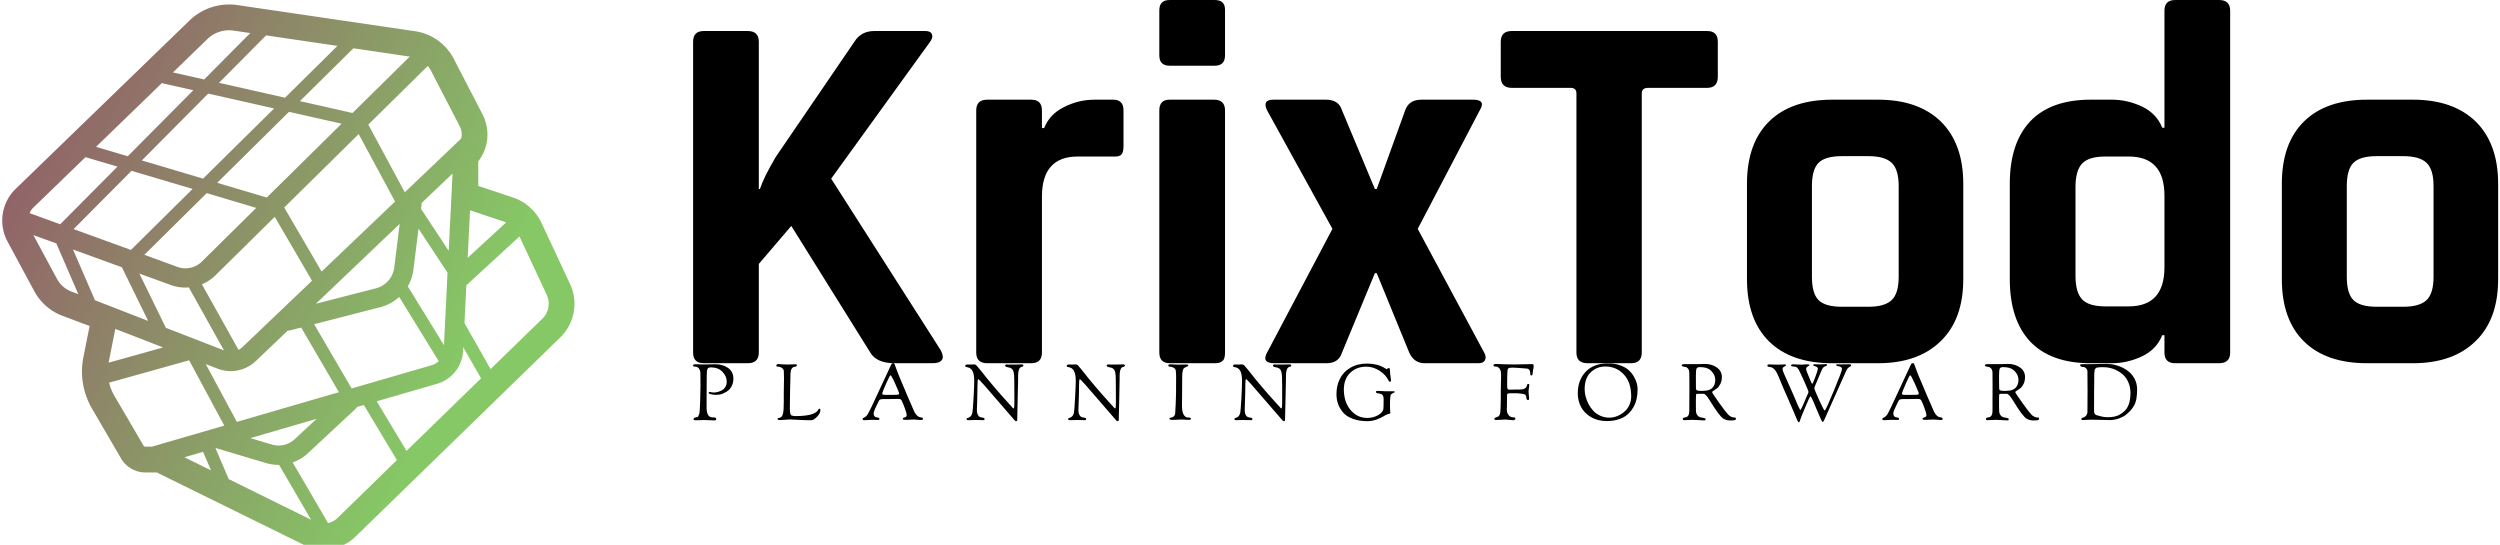 <svg data-v-423bf9ae="" xmlns="http://www.w3.org/2000/svg" viewBox="0 0 413 90" class="iconLeftSlogan"><!----><!----><!----><g data-v-423bf9ae="" id="ef4354fc-7c47-4d1e-b7c6-61774cdeffbe" fill="#000000" transform="matrix(6.098,0,0,6.098,108.952,-19.39)"><path d="M2.39 13.02L2.39 13.02L1.20 13.02Q0.91 13.02 0.91 12.73L0.91 12.73L0.91 4.31Q0.91 4.02 1.20 4.02L1.20 4.02L2.39 4.02Q2.69 4.02 2.69 4.31L2.69 4.31L2.69 8.30L2.72 8.30Q2.83 7.97 3.15 7.43L3.15 7.43L5.28 4.31Q5.46 4.02 5.82 4.02L5.82 4.02L7.20 4.02Q7.35 4.02 7.38 4.11Q7.42 4.20 7.31 4.34L7.31 4.34L4.65 8.02L7.62 12.67Q7.71 12.84 7.65 12.93Q7.59 13.02 7.39 13.02L7.39 13.02L6.37 13.02Q5.88 13.02 5.71 12.73L5.71 12.73L3.57 9.30L2.69 10.33L2.69 12.73Q2.69 13.02 2.39 13.02ZM10.07 13.02L10.07 13.02L8.88 13.02Q8.58 13.02 8.58 12.73L8.58 12.73L8.58 6.17Q8.58 5.88 8.88 5.88L8.88 5.88L10.07 5.88Q10.36 5.88 10.36 6.17L10.36 6.17L10.36 6.65L10.42 6.65Q10.57 6.27 10.96 6.08Q11.35 5.88 11.79 5.88L11.79 5.88L12.29 5.88Q12.57 5.88 12.57 6.17L12.57 6.17L12.57 7.14Q12.57 7.31 12.51 7.37Q12.45 7.43 12.29 7.42L12.29 7.42L11.33 7.42Q10.36 7.42 10.36 8.51L10.36 8.51L10.36 12.73Q10.36 13.02 10.07 13.02ZM13.54 4.68L13.54 4.68L13.54 3.46Q13.54 3.18 13.82 3.18L13.82 3.18L15.04 3.18Q15.32 3.18 15.32 3.44L15.32 3.44L15.32 4.68Q15.32 4.96 15.04 4.96L15.04 4.96L13.82 4.96Q13.54 4.96 13.54 4.68ZM13.54 12.73L13.54 12.73L13.54 6.17Q13.54 5.88 13.82 5.88L13.82 5.88L15.02 5.88Q15.32 5.88 15.32 6.17L15.32 6.17L15.32 12.73Q15.32 12.91 15.25 12.96Q15.19 13.02 15.04 13.02L15.04 13.02L13.83 13.02Q13.54 13.02 13.54 12.73ZM18.07 13.02L18.07 13.02L16.66 13.02Q16.30 13.02 16.46 12.73L16.46 12.73L18.23 9.38L16.46 6.17Q16.32 5.88 16.63 5.88L16.63 5.88L18.06 5.88Q18.40 5.88 18.49 6.17L18.49 6.17L19.38 8.30L19.43 8.30L20.20 6.17Q20.30 5.88 20.64 5.88L20.64 5.88L22.04 5.88Q22.40 5.88 22.22 6.17L22.22 6.17L20.54 9.38L22.34 12.73Q22.41 12.85 22.36 12.94Q22.32 13.02 22.18 13.02L22.18 13.02L20.73 13.02Q20.44 13.02 20.31 12.73L20.31 12.73L19.43 10.58L19.38 10.58L18.49 12.73Q18.40 13.02 18.07 13.02ZM26.32 13.02L26.32 13.02L25.14 13.02Q24.84 13.02 24.84 12.73L24.84 12.73L24.84 5.71Q24.84 5.56 24.68 5.56L24.68 5.56L23.09 5.56Q22.79 5.56 22.79 5.26L22.79 5.26L22.79 4.31Q22.79 4.02 23.09 4.02L23.09 4.02L28.38 4.02Q28.67 4.02 28.67 4.31L28.67 4.31L28.67 5.26Q28.67 5.56 28.38 5.56L28.38 5.56L26.78 5.56Q26.61 5.56 26.61 5.71L26.61 5.71L26.61 12.73Q26.61 13.02 26.32 13.02ZM33.01 13.02L33.01 13.02L31.77 13.02Q30.66 13.02 30.06 12.43Q29.46 11.84 29.46 10.74L29.46 10.74L29.46 8.16Q29.46 7.06 30.06 6.47Q30.66 5.88 31.77 5.88L31.77 5.88L33.01 5.88Q34.10 5.88 34.71 6.47Q35.32 7.07 35.32 8.16L35.32 8.16L35.32 10.74Q35.32 11.83 34.71 12.42Q34.10 13.02 33.01 13.02ZM32.03 11.49L32.03 11.49L32.75 11.49Q33.19 11.49 33.38 11.31Q33.57 11.13 33.57 10.68L33.57 10.68L33.57 8.22Q33.57 7.77 33.38 7.59Q33.19 7.41 32.75 7.41L32.75 7.41L32.03 7.41Q31.58 7.41 31.40 7.59Q31.22 7.77 31.22 8.22L31.22 8.22L31.22 10.68Q31.22 11.13 31.40 11.31Q31.58 11.49 32.03 11.49ZM39.34 13.02L39.34 13.02L38.77 13.02Q37.69 13.02 37.13 12.43Q36.58 11.84 36.58 10.74L36.58 10.74L36.58 8.16Q36.58 7.06 37.13 6.47Q37.69 5.88 38.77 5.88L38.77 5.88L39.34 5.88Q39.77 5.88 40.17 6.07Q40.56 6.26 40.71 6.64L40.71 6.64L40.77 6.64L40.77 3.47Q40.77 3.18 41.06 3.18L41.06 3.18L42.25 3.18Q42.55 3.18 42.55 3.47L42.55 3.47L42.55 12.73Q42.55 13.02 42.25 13.02L42.25 13.02L41.06 13.02Q40.77 13.02 40.77 12.73L40.77 12.73L40.77 12.26L40.71 12.26Q40.56 12.64 40.17 12.83Q39.77 13.02 39.34 13.02ZM40.77 10.42L40.77 10.42L40.77 8.48Q40.77 7.42 39.80 7.42L39.80 7.42L39.17 7.42Q38.72 7.42 38.54 7.61Q38.36 7.80 38.36 8.25L38.36 8.25L38.36 10.65Q38.36 11.10 38.54 11.29Q38.72 11.48 39.17 11.48L39.17 11.48L39.80 11.48Q40.77 11.48 40.77 10.42ZM47.50 13.02L47.50 13.02L46.26 13.02Q45.15 13.02 44.55 12.43Q43.95 11.84 43.95 10.74L43.95 10.74L43.95 8.16Q43.95 7.06 44.55 6.47Q45.15 5.88 46.26 5.88L46.26 5.88L47.50 5.88Q48.59 5.88 49.20 6.47Q49.81 7.07 49.81 8.16L49.81 8.16L49.81 10.74Q49.81 11.83 49.20 12.42Q48.59 13.02 47.50 13.02ZM46.52 11.49L46.52 11.49L47.24 11.49Q47.68 11.49 47.87 11.31Q48.06 11.13 48.06 10.68L48.06 10.68L48.06 8.22Q48.06 7.77 47.87 7.59Q47.68 7.41 47.24 7.41L47.24 7.41L46.52 7.41Q46.07 7.41 45.89 7.59Q45.71 7.77 45.71 8.22L45.71 8.22L45.71 10.68Q45.71 11.13 45.89 11.31Q46.07 11.49 46.52 11.49Z"></path></g><defs data-v-423bf9ae=""><linearGradient data-v-423bf9ae="" gradientTransform="rotate(25)" id="9ff766b5-3a3a-4762-90b2-cccc2502607d" x1="0%" y1="0%" x2="100%" y2="0%"><stop data-v-423bf9ae="" offset="0%" style="stop-color: rgb(148, 80, 105); stop-opacity: 1;"></stop><stop data-v-423bf9ae="" offset="100%" style="stop-color: rgb(134, 200, 102); stop-opacity: 1;"></stop></linearGradient></defs><g data-v-423bf9ae="" id="bd725afc-6e4e-4ead-831f-9f46dcc4730d" transform="matrix(1.065,0,0,1.065,-5.614,-7.5)" stroke="none" fill="url(#9ff766b5-3a3a-4762-90b2-cccc2502607d)"><path d="M93.7 51.1l-4.42-9.46a7.585 7.585 0 00-4.45-3.97l-5.37-1.79v-3.81a6.8 6.8 0 00.65-7.31l-4.46-8.61a8.05 8.05 0 00-5.97-4.26L42.09 7.83c-2.7-.4-5.48.5-7.43 2.4L7.68 36.36a6.846 6.846 0 00-1.26 8.11l4.17 7.74c.95 1.76 2.5 3.12 4.37 3.82l4.21 1.58-.96 4.82c-.55 2.75-.07 5.59 1.34 8.01l4.5 7.72a4.391 4.391 0 003.79 2.17h1.75l22.8 11.22c.99.49 2.05.72 3.11.72 1.8 0 3.58-.69 4.92-1.99L92.2 59.36c2.2-2.16 2.8-5.47 1.5-8.26zm-10.13-9.64c.07.02.14.07.21.09l-5.96 5.48.36-7.37 5.39 1.8zM47.41 75.99L44.1 75l10.28-2.99-3.27 3.04a3.68 3.68 0 01-3.7.94zm-10.64 1.14L38 80l-4.12-2.03 2.89-.84zm.8-55.57l10.22 2.31-11.02 10.88-9.5-2.82 10.3-10.37zm-12.48 9.72l-4.92-1.46 10.2-9.88 4.89 1.1-10.17 10.24zm43.44 20.18c.45-.78.76-1.64.87-2.57l.79-6.38 4.5 6.83-.55 11.25-5.61-9.13zM31 57.89l-4.11-8.41 4.9 1.78c.73.26 1.49.39 2.24.39.18 0 .36-.01.53-.03l5.46 9.78L31 57.89zm15.65-20.21l-7.69-2.28L50.1 24.39l8.16 1.84-11.61 11.45zm-1.63 1.61l-8.45 8.34c-.98.97-2.45 1.29-3.75.82l-5.16-1.88L37.34 37l7.68 2.29zm-2.75 22.02l-5.68-10.17c.77-.32 1.48-.78 2.09-1.38l9.21-9.08 5.78 9.91-10.8 10.3c-.18.17-.38.31-.6.42zm25-19.54l-.84 6.74a3.832 3.832 0 01-2.87 3.26l-9.29 2.39 13-12.39zm7.6 4.18l-4.29-6.51.08-.62c.01-.1.01-.2.01-.29l4.8-4.57-.6 11.99zm-19.71 3.22l-5.8-9.94 11.55-11.39 5.64 10.47-11.39 10.86zm4.79-24.6l-8.16-1.84 8.3-8.2 8.74 1.29-8.88 8.75zM49.48 22.2l-10.24-2.31 7.31-7.36 11.07 1.63-8.14 8.04zM35.15 36.35l-9.57 9.46-8.89-3.23 8.98-9.04 9.48 2.81zM24.18 48.5l4.07 8.32-6.02-2.34a.488.488 0 00-.07-.03l-.45-.17-1.56-.61a.737.737 0 00-.14-.04l-3.42-7.89 7.59 2.76zm-1.02 9.56l7.41 2.88-8.45 2.36c.01-.04.01-.07.02-.11l1.02-5.13zm15.76 6.13c.69.28 1.41.42 2.13.42 1.42 0 2.82-.54 3.89-1.55l4.98-4.75c.02 0 .03.01.05.01.12 0 .25-.01.37-.05l1.65-.42 5.85 10.03-15.83 4.6-4.82-8.96 1.73.67zm20.9 3.11L54 57.33l10.3-2.65c1.11-.29 2.09-.84 2.9-1.57l6.12 9.95c-.3.29-.66.51-1.08.63L59.82 67.3zm13.26-.73a5.583 5.583 0 004.02-5.1l.03-.58 2.76 4.84-11.56 11.25-4.62-7.69 9.37-2.72zm3.49-39.97c.32.61.39 1.3.24 1.93l-8.75 8.34-5.66-10.5 9.23-9.1c.18.22.35.46.48.72l4.46 8.61zM37.44 13.1a4.847 4.847 0 014.07-1.31l2.58.38-7.15 7.2-4.84-1.09 5.34-5.18zM18.53 31.42l4.96 1.47-8.88 8.94-4.75-1.73c.14-.32.34-.62.6-.87l8.07-7.81zM14.11 50.3l-3.66-6.79 3.56 1.29 3.41 7.87-1.06-.4a4.257 4.257 0 01-2.25-1.97zM23 68.41a7.1 7.1 0 01-.8-2.01l12.41-3.47 5.45 10.13-11.23 3.27h-.98c-.14 0-.26-.07-.33-.19L23 68.41zm17.75 12.95l-2.05-4.79.08-.02c.01 0 .02.01.03.01l7.73 2.31c.64.19 1.29.28 1.93.28h.09l4.96 8.51-12.77-6.3zm16.87 6.04c-.41.4-.92.66-1.46.78l-5.49-9.41c.93-.32 1.8-.84 2.51-1.56l7.3-6.8c.07-.07.11-.15.16-.23l1.07-.31 5.13 8.54-9.22 8.99zM89.4 56.48l-8.03 7.81-4.05-7.12.29-5.87 8.24-7.58 4.23 9.06c.58 1.26.31 2.74-.68 3.7z"></path></g><!----><g data-v-423bf9ae="" id="87f781ff-7ebd-4fdc-b079-fff3a06edb8d" fill="#000000" transform="matrix(0.923,0,0,0.923,114.242,56.954)"><path d="M0.28 3.72L0.28 3.72Q0.28 3.50 0.60 3.50L0.60 3.50Q0.64 3.50 0.76 3.49Q0.87 3.49 1.12 3.49L1.12 3.49Q1.19 3.49 1.51 3.51Q1.82 3.53 1.96 3.53L1.96 3.53Q2.27 3.53 3.15 3.51Q4.03 3.49 4.27 3.49L4.27 3.49Q5.59 3.49 6.54 4.15Q7.49 4.82 7.49 6.06L7.49 6.06Q7.49 6.75 7.24 7.29Q6.99 7.83 6.63 8.13Q6.27 8.44 5.83 8.64Q5.39 8.85 5.05 8.91Q4.70 8.97 4.44 8.97L4.44 8.97Q3.99 8.97 3.53 8.87Q3.07 8.76 3.07 8.65L3.07 8.65Q3.07 8.44 3.25 8.44L3.25 8.44Q3.32 8.44 3.54 8.50Q3.75 8.55 3.96 8.55L3.96 8.55Q4.28 8.55 4.65 8.46Q5.01 8.37 5.40 8.17Q5.80 7.97 6.05 7.55Q6.30 7.14 6.30 6.59L6.30 6.59Q6.30 5.66 5.54 4.85Q4.79 4.05 3.46 4.05L3.46 4.05Q3.02 4.05 2.87 4.30Q2.72 4.56 2.72 5.47L2.72 5.47Q2.72 8.39 2.70 8.80Q2.69 9.21 2.69 11.26L2.69 11.26Q2.69 12.49 3.26 12.87L3.26 12.87Q3.42 12.96 3.65 12.99Q3.88 13.02 4.03 13.01Q4.19 13.01 4.30 13.07Q4.42 13.13 4.42 13.30L4.42 13.30Q4.42 13.54 4.10 13.54Q3.78 13.54 2.97 13.50Q2.16 13.47 2.10 13.47L2.10 13.47Q1.96 13.47 1.55 13.50Q1.13 13.52 0.80 13.52L0.80 13.52Q0.36 13.52 0.36 13.37L0.36 13.37Q0.36 13.29 0.39 13.23Q0.41 13.17 0.43 13.14Q0.45 13.10 0.52 13.08Q0.59 13.05 0.62 13.03Q0.64 13.02 0.75 13.00Q0.85 12.98 0.90 12.96L0.90 12.96Q0.92 12.95 0.98 12.94Q1.04 12.94 1.06 12.93Q1.08 12.92 1.13 12.89Q1.18 12.85 1.20 12.79Q1.23 12.73 1.28 12.62Q1.33 12.52 1.39 12.35L1.39 12.35Q1.48 12.08 1.54 10.25Q1.60 8.41 1.60 7.41L1.60 7.41Q1.60 6.54 1.59 5.80Q1.58 5.07 1.58 5.03L1.58 5.03Q1.58 4.65 1.34 4.28Q1.11 3.91 0.56 3.91L0.56 3.91Q0.28 3.91 0.28 3.72ZM15.18 3.71L15.18 3.71Q15.18 3.46 15.55 3.46L15.55 3.46Q15.61 3.46 15.74 3.47Q15.86 3.49 15.93 3.49L15.93 3.49Q16.07 3.49 16.46 3.51Q16.84 3.54 17.15 3.54L17.15 3.54Q17.58 3.54 18.07 3.51Q18.56 3.49 18.62 3.49L18.62 3.49Q18.86 3.49 18.86 3.63L18.86 3.63Q18.86 3.82 18.69 3.88Q18.52 3.95 18.32 3.97Q18.12 3.99 17.93 4.28Q17.74 4.56 17.71 5.14L17.71 5.14Q17.68 5.68 17.64 8.19Q17.60 10.70 17.60 10.99L17.60 10.99L17.60 11.55Q17.60 12.56 17.93 12.66L17.93 12.66Q18.28 12.77 18.54 12.77L18.54 12.77Q19.59 12.77 20.38 12.67Q21.17 12.57 21.57 12.42Q21.97 12.28 22.23 12.10Q22.50 11.93 22.58 11.78Q22.65 11.63 22.73 11.54Q22.81 11.44 22.89 11.44L22.89 11.44Q23.06 11.44 23.06 11.68L23.06 11.68Q23.06 12.28 22.46 12.89Q21.85 13.51 21.41 13.51L21.41 13.51Q20.40 13.51 19.13 13.44Q17.86 13.37 17.56 13.37L17.56 13.37Q17.16 13.37 16.65 13.43Q16.14 13.48 15.81 13.48L15.81 13.48Q15.40 13.48 15.40 13.31L15.40 13.31Q15.40 13.22 15.48 13.15Q15.55 13.09 15.62 13.09L15.62 13.09Q15.83 13.09 16.03 12.95L16.03 12.95Q16.28 12.75 16.39 12.23Q16.51 11.70 16.51 10.21L16.51 10.21L16.51 8.47Q16.51 8.09 16.53 7.29Q16.55 6.50 16.55 6.05L16.55 6.05Q16.55 5.67 16.52 4.77L16.52 4.77Q16.51 4.37 16.17 4.14Q15.83 3.92 15.39 3.91L15.39 3.91Q15.25 3.91 15.21 3.86Q15.18 3.81 15.18 3.71ZM30.62 13.33L30.62 13.33Q30.62 13.13 30.83 13.06L30.83 13.06Q31.28 12.89 31.61 12.31Q31.95 11.73 33.28 8.83L33.28 8.83Q34.65 5.87 35.70 3.63L35.70 3.63Q35.80 3.42 35.88 3.36Q35.95 3.30 36.12 3.30L36.12 3.30Q36.25 3.30 36.29 3.36Q36.33 3.42 36.47 3.82L36.47 3.82Q36.55 4.06 36.62 4.23Q36.68 4.40 36.82 4.77Q36.96 5.15 37.13 5.56L37.13 5.56Q37.58 6.66 38.67 9.22Q39.77 11.77 39.87 11.98L39.87 11.98Q40.11 12.46 40.40 12.71Q40.70 12.95 40.91 12.97Q41.13 12.99 41.28 13.04Q41.43 13.09 41.43 13.26L41.43 13.26Q41.43 13.47 41.05 13.47L41.05 13.47Q40.89 13.47 40.45 13.43Q40.00 13.38 39.79 13.38L39.79 13.38Q39.52 13.38 39.10 13.41Q38.68 13.44 38.49 13.44L38.49 13.44Q38.05 13.44 37.93 13.40Q37.81 13.37 37.81 13.24L37.81 13.24Q37.81 13.15 37.93 13.08Q38.04 13.02 38.16 13.00Q38.29 12.98 38.40 12.87Q38.51 12.77 38.51 12.59L38.51 12.59Q38.51 12.28 38.16 11.33Q37.81 10.37 37.58 9.93L37.58 9.93Q37.45 9.69 37.00 9.69L37.00 9.69Q36.93 9.69 36.39 9.70Q35.84 9.72 35.31 9.72L35.31 9.72L34.57 9.72Q33.94 9.72 33.77 9.79Q33.61 9.86 33.49 10.12L33.49 10.12Q33.40 10.30 33.21 10.70Q33.01 11.10 32.94 11.26Q32.87 11.41 32.77 11.65Q32.66 11.90 32.63 12.05Q32.59 12.19 32.59 12.31L32.59 12.31Q32.59 12.63 32.75 12.80Q32.91 12.96 33.11 12.98Q33.31 13.01 33.47 13.06Q33.63 13.12 33.63 13.26L33.63 13.26Q33.63 13.36 33.59 13.40Q33.54 13.45 33.39 13.45L33.39 13.45Q33.31 13.45 32.91 13.45Q32.51 13.44 32.23 13.44L32.23 13.44Q31.92 13.44 31.54 13.47Q31.15 13.50 31.02 13.50L31.02 13.50Q30.62 13.50 30.62 13.33ZM34.13 8.71L34.13 8.71Q34.13 8.89 34.26 8.93Q34.38 8.97 34.85 8.97L34.85 8.97L35.28 8.97L36.61 8.96Q37.16 8.96 37.16 8.74L37.16 8.74Q37.16 8.55 36.47 7.01Q35.78 5.46 35.60 5.46L35.60 5.46Q35.48 5.46 34.80 7.01Q34.13 8.55 34.13 8.71ZM48.99 3.77L48.99 3.77Q48.99 3.68 49.08 3.60Q49.18 3.53 49.34 3.53L49.34 3.53Q49.42 3.53 49.62 3.54Q49.81 3.54 49.87 3.54L49.87 3.54Q50.08 3.54 50.26 3.53Q50.44 3.51 50.55 3.51L50.55 3.51Q50.68 3.51 50.85 3.59Q51.02 3.67 51.04 3.75L51.04 3.75Q51.07 3.79 51.20 3.94Q51.32 4.09 51.53 4.33Q51.74 4.56 51.91 4.79L51.91 4.79Q53.82 7.27 57.01 10.77L57.01 10.77Q57.09 10.86 57.21 10.99Q57.33 11.12 57.38 11.18Q57.43 11.24 57.48 11.30Q57.54 11.35 57.58 11.38Q57.61 11.40 57.64 11.40L57.64 11.40Q57.78 11.40 57.78 10.53L57.78 10.53L57.78 8.89Q57.78 7.95 57.77 7.31Q57.76 6.66 57.76 6.38Q57.75 6.09 57.75 6.02L57.75 6.02L57.75 5.92Q57.75 5.45 57.69 5.11Q57.62 4.77 57.54 4.59Q57.46 4.41 57.30 4.28Q57.13 4.16 57.02 4.12Q56.91 4.09 56.70 4.05Q56.49 4.00 56.41 3.98L56.41 3.98Q56.13 3.89 56.13 3.74L56.13 3.74Q56.13 3.53 56.39 3.53L56.39 3.53Q56.48 3.53 57.06 3.54Q57.65 3.54 57.72 3.54L57.72 3.54Q58.06 3.54 58.47 3.53Q58.88 3.51 58.98 3.51L58.98 3.51Q59.22 3.51 59.31 3.56Q59.40 3.61 59.40 3.75L59.40 3.75Q59.40 3.81 59.33 3.86Q59.25 3.91 59.16 3.94Q59.08 3.98 59.00 4.00L59.00 4.00L58.91 4.03Q58.45 4.28 58.45 5.61L58.45 5.61L58.45 6.15Q58.45 7.21 58.37 9.83Q58.30 12.46 58.30 13.08L58.30 13.08L58.30 13.36Q58.30 13.68 58.10 13.68L58.10 13.68Q57.97 13.68 57.88 13.58L57.88 13.58Q53.23 8.19 52.33 7.17Q51.42 6.16 51.32 6.16L51.32 6.16Q51.18 6.16 51.18 7.11L51.18 7.11Q51.18 8.44 51.13 9.97Q51.07 11.51 51.07 11.65L51.07 11.65Q51.07 12.28 51.29 12.61Q51.51 12.94 51.76 12.98Q52.01 13.02 52.23 13.07Q52.44 13.12 52.44 13.26L52.44 13.26Q52.44 13.41 52.40 13.45Q52.35 13.50 52.22 13.50L52.22 13.50Q52.12 13.50 51.78 13.48Q51.44 13.47 50.72 13.47L50.72 13.47Q50.60 13.47 50.20 13.48Q49.81 13.50 49.53 13.50L49.53 13.50Q49.22 13.50 49.22 13.27L49.22 13.27Q49.22 13.15 49.41 13.11Q49.59 13.08 49.85 12.89Q50.12 12.71 50.26 12.21L50.26 12.21Q50.34 11.89 50.47 9.60Q50.60 7.32 50.60 6.45L50.60 6.45Q50.60 5.25 50.26 4.65Q49.92 4.06 49.17 3.98L49.17 3.98Q48.99 3.96 48.99 3.77ZM67.16 3.77L67.16 3.77Q67.16 3.68 67.26 3.60Q67.35 3.53 67.51 3.53L67.51 3.53Q67.59 3.53 67.79 3.54Q67.98 3.54 68.04 3.54L68.04 3.54Q68.25 3.54 68.43 3.53Q68.61 3.51 68.73 3.51L68.73 3.51Q68.85 3.51 69.02 3.59Q69.19 3.67 69.22 3.75L69.22 3.75Q69.24 3.79 69.37 3.94Q69.50 4.09 69.71 4.33Q69.92 4.56 70.08 4.79L70.08 4.79Q71.99 7.27 75.18 10.77L75.18 10.77Q75.26 10.86 75.38 10.99Q75.50 11.12 75.55 11.18Q75.60 11.24 75.66 11.30Q75.71 11.35 75.75 11.38Q75.78 11.40 75.81 11.40L75.81 11.40Q75.95 11.40 75.95 10.53L75.95 10.53L75.95 8.89Q75.95 7.95 75.94 7.31Q75.94 6.66 75.93 6.38Q75.92 6.09 75.92 6.02L75.92 6.02L75.92 5.92Q75.92 5.45 75.86 5.11Q75.80 4.77 75.71 4.59Q75.63 4.41 75.47 4.28Q75.31 4.16 75.19 4.12Q75.08 4.09 74.87 4.05Q74.66 4.00 74.58 3.98L74.58 3.98Q74.30 3.89 74.30 3.74L74.30 3.74Q74.30 3.53 74.56 3.53L74.56 3.53Q74.65 3.53 75.24 3.54Q75.82 3.54 75.89 3.54L75.89 3.54Q76.23 3.54 76.64 3.53Q77.06 3.51 77.15 3.51L77.15 3.51Q77.39 3.51 77.48 3.56Q77.57 3.61 77.57 3.75L77.57 3.75Q77.57 3.81 77.50 3.86Q77.42 3.91 77.34 3.94Q77.25 3.98 77.17 4.00L77.17 4.00L77.08 4.03Q76.62 4.28 76.62 5.61L76.62 5.61L76.62 6.15Q76.62 7.21 76.55 9.83Q76.47 12.46 76.47 13.08L76.47 13.08L76.47 13.36Q76.47 13.68 76.27 13.68L76.27 13.68Q76.15 13.68 76.05 13.58L76.05 13.58Q71.40 8.19 70.50 7.17Q69.59 6.16 69.50 6.16L69.50 6.16Q69.36 6.16 69.36 7.11L69.36 7.11Q69.36 8.44 69.30 9.97Q69.24 11.51 69.24 11.65L69.24 11.65Q69.24 12.28 69.46 12.61Q69.68 12.94 69.93 12.98Q70.18 13.02 70.40 13.07Q70.62 13.12 70.62 13.26L70.62 13.26Q70.62 13.41 70.57 13.45Q70.52 13.50 70.39 13.50L70.39 13.50Q70.29 13.50 69.95 13.48Q69.61 13.47 68.89 13.47L68.89 13.47Q68.77 13.47 68.38 13.48Q67.98 13.50 67.70 13.50L67.70 13.50Q67.40 13.50 67.40 13.27L67.40 13.27Q67.40 13.15 67.58 13.11Q67.76 13.08 68.03 12.89Q68.29 12.71 68.43 12.21L68.43 12.21Q68.52 11.89 68.64 9.60Q68.77 7.32 68.77 6.45L68.77 6.45Q68.77 5.25 68.43 4.65Q68.10 4.06 67.34 3.98L67.34 3.98Q67.16 3.96 67.16 3.77ZM85.33 3.71L85.33 3.71Q85.33 3.50 85.72 3.50L85.72 3.50Q85.86 3.50 86.37 3.53Q86.87 3.56 87.30 3.56L87.30 3.56Q87.57 3.56 87.81 3.54Q88.06 3.53 88.54 3.53L88.54 3.53Q88.91 3.53 88.91 3.72L88.91 3.72Q88.91 3.84 88.27 4.10L88.27 4.10Q87.82 4.28 87.82 5.71L87.82 5.71Q87.82 7.60 87.80 9.05Q87.78 10.50 87.78 10.89L87.78 10.89Q87.78 12.07 88.13 12.59L88.13 12.59Q88.44 13.02 88.80 13.02L88.80 13.02Q88.83 13.02 88.94 13.03Q89.05 13.03 89.08 13.03L89.08 13.03Q89.18 13.03 89.28 13.08Q89.38 13.13 89.38 13.19L89.38 13.19Q89.38 13.34 89.30 13.39Q89.22 13.44 89.03 13.44L89.03 13.44Q88.61 13.44 88.25 13.41Q87.89 13.38 87.70 13.38L87.70 13.38Q87.30 13.38 86.84 13.42Q86.38 13.45 86.16 13.45L86.16 13.45Q85.53 13.45 85.53 13.24L85.53 13.24Q85.53 13.12 85.66 13.07Q85.79 13.02 85.96 13.00Q86.13 12.98 86.31 12.82Q86.49 12.66 86.56 12.35L86.56 12.35Q86.59 12.25 86.65 10.76Q86.72 9.27 86.72 8.61L86.72 8.61L86.72 7.81Q86.72 7.63 86.72 7.12Q86.73 6.61 86.73 6.30L86.73 6.30L86.73 5.66Q86.73 5.04 86.67 4.63L86.67 4.63Q86.63 4.30 86.30 4.12Q85.97 3.93 85.62 3.92L85.62 3.92Q85.33 3.91 85.33 3.71ZM96.92 3.77L96.92 3.77Q96.92 3.68 97.02 3.60Q97.12 3.53 97.27 3.53L97.27 3.53Q97.36 3.53 97.55 3.54Q97.75 3.54 97.80 3.54L97.80 3.54Q98.01 3.54 98.20 3.53Q98.38 3.51 98.49 3.51L98.49 3.51Q98.62 3.51 98.78 3.59Q98.95 3.67 98.98 3.75L98.98 3.75Q99.01 3.79 99.13 3.94Q99.26 4.09 99.47 4.33Q99.68 4.56 99.85 4.79L99.85 4.79Q101.75 7.27 104.94 10.77L104.94 10.77Q105.03 10.86 105.15 10.99Q105.27 11.12 105.31 11.18Q105.36 11.24 105.42 11.30Q105.48 11.35 105.51 11.38Q105.55 11.40 105.57 11.40L105.57 11.40Q105.71 11.40 105.71 10.53L105.71 10.53L105.71 8.89Q105.71 7.95 105.71 7.31Q105.70 6.66 105.69 6.38Q105.69 6.09 105.69 6.02L105.69 6.02L105.69 5.92Q105.69 5.45 105.62 5.11Q105.56 4.77 105.48 4.59Q105.39 4.41 105.23 4.28Q105.07 4.16 104.96 4.12Q104.85 4.09 104.64 4.05Q104.43 4.00 104.34 3.98L104.34 3.98Q104.06 3.89 104.06 3.74L104.06 3.74Q104.06 3.53 104.33 3.53L104.33 3.53Q104.41 3.53 105 3.54Q105.59 3.54 105.66 3.54L105.66 3.54Q105.99 3.54 106.41 3.53Q106.82 3.51 106.92 3.51L106.92 3.51Q107.16 3.51 107.25 3.56Q107.34 3.61 107.34 3.75L107.34 3.75Q107.34 3.81 107.26 3.86Q107.18 3.91 107.10 3.94Q107.02 3.98 106.93 4.00L106.93 4.00L106.85 4.03Q106.39 4.28 106.39 5.61L106.39 5.61L106.39 6.15Q106.39 7.21 106.31 9.83Q106.23 12.46 106.23 13.08L106.23 13.08L106.23 13.36Q106.23 13.68 106.04 13.68L106.04 13.68Q105.91 13.68 105.81 13.58L105.81 13.58Q101.16 8.19 100.26 7.17Q99.36 6.16 99.26 6.16L99.26 6.16Q99.12 6.16 99.12 7.11L99.12 7.11Q99.12 8.44 99.06 9.97Q99.01 11.51 99.01 11.65L99.01 11.65Q99.01 12.28 99.22 12.61Q99.44 12.94 99.69 12.98Q99.95 13.02 100.16 13.07Q100.38 13.12 100.38 13.26L100.38 13.26Q100.38 13.41 100.33 13.45Q100.28 13.50 100.16 13.50L100.16 13.50Q100.06 13.50 99.71 13.48Q99.37 13.47 98.66 13.47L98.66 13.47Q98.53 13.47 98.14 13.48Q97.75 13.50 97.47 13.50L97.47 13.50Q97.16 13.50 97.16 13.27L97.16 13.27Q97.16 13.15 97.34 13.11Q97.52 13.08 97.79 12.89Q98.06 12.71 98.20 12.21L98.20 12.21Q98.28 11.89 98.41 9.60Q98.53 7.32 98.53 6.45L98.53 6.45Q98.53 5.25 98.20 4.65Q97.86 4.06 97.10 3.98L97.10 3.98Q96.92 3.96 96.92 3.77ZM115.43 8.83L115.43 8.83Q115.43 7.31 116.04 6.09Q116.65 4.87 117.91 4.12Q119.17 3.37 120.90 3.37L120.90 3.37Q121.58 3.37 122.16 3.48Q122.75 3.58 123.13 3.72Q123.51 3.86 123.79 4.01Q124.07 4.16 124.21 4.26Q124.36 4.37 124.39 4.37L124.39 4.37Q124.43 4.37 124.58 4.26Q124.73 4.16 124.78 4.16L124.78 4.16Q124.99 4.16 124.99 4.44L124.99 4.44Q125.01 4.84 125.05 5.29Q125.10 5.74 125.15 6.03Q125.19 6.33 125.19 6.38L125.19 6.38Q125.19 6.62 125.02 6.62Q124.85 6.62 124.78 6.45L124.78 6.45Q124.29 5.39 123.14 4.65Q122.00 3.92 120.78 3.92L120.78 3.92Q119.03 3.92 117.89 5.02Q116.75 6.12 116.75 8.06L116.75 8.06Q116.75 9.35 117.22 10.49Q117.70 11.62 118.67 12.36Q119.64 13.10 120.90 13.10L120.90 13.10Q121.98 13.10 122.86 12.61Q123.73 12.12 123.83 11.49L123.83 11.49Q123.87 11.16 123.87 9.73L123.87 9.73Q123.87 9.18 123.63 8.95L123.63 8.95Q123.47 8.78 123.02 8.72L123.02 8.72Q122.60 8.68 122.53 8.55L122.53 8.55Q122.50 8.50 122.50 8.41L122.50 8.41Q122.50 8.26 122.75 8.26L122.75 8.26Q122.93 8.26 123.54 8.29Q124.14 8.33 124.31 8.33L124.31 8.33Q124.59 8.33 124.91 8.32Q125.23 8.32 125.43 8.32L125.43 8.32L125.64 8.32Q125.86 8.32 125.86 8.44L125.86 8.44Q125.86 8.54 125.50 8.69Q125.15 8.85 125.10 9.09L125.10 9.09Q125.01 9.69 125.01 10.65L125.01 10.65Q125.01 11.07 125.02 11.40Q125.03 11.72 125.04 11.85Q125.05 11.98 125.06 12.08Q125.08 12.18 125.08 12.22L125.08 12.22Q125.08 12.29 124.97 12.33Q124.87 12.36 124.63 12.42Q124.39 12.49 124.19 12.60L124.19 12.60L124.10 12.66Q124.00 12.73 123.90 12.78Q123.80 12.84 123.64 12.92Q123.48 13.01 123.31 13.09Q123.14 13.17 122.93 13.26Q122.72 13.36 122.50 13.43Q122.28 13.50 122.04 13.55Q121.80 13.61 121.54 13.64Q121.28 13.68 121.03 13.68L121.03 13.68Q119.50 13.68 118.38 13.26Q117.25 12.85 116.63 12.14Q116.02 11.44 115.72 10.61Q115.43 9.79 115.43 8.83ZM143.53 3.68L143.53 3.68Q143.53 3.64 143.55 3.60Q143.57 3.56 143.66 3.50Q143.75 3.44 143.89 3.44L143.89 3.44L144.27 3.44Q144.61 3.44 145.35 3.49Q146.10 3.53 147.31 3.53L147.31 3.53Q148.30 3.53 149.07 3.49Q149.84 3.46 150.49 3.46L150.49 3.46Q150.72 3.46 150.72 3.79L150.72 3.79Q150.72 3.92 150.70 4.11Q150.67 4.30 150.61 4.61Q150.56 4.93 150.53 5.22L150.53 5.22Q150.50 5.50 150.32 5.50L150.32 5.50Q150.12 5.50 150.12 5.22L150.12 5.22Q150.12 4.30 149.48 4.26L149.48 4.26Q147.36 4.09 146.96 4.09L146.96 4.09Q146.33 4.09 146.18 4.24Q146.03 4.40 146.02 4.87L146.02 4.87Q146.02 4.94 146.02 4.98L146.02 4.98Q145.98 5.74 145.98 7.32L145.98 7.32Q145.98 8.01 146.23 8.02L146.23 8.02Q146.30 8.02 146.42 8.03Q146.54 8.04 146.58 8.04L146.58 8.04Q146.68 8.04 146.87 8.03Q147.07 8.02 147.18 8.02L147.18 8.02L147.62 8.02Q148.46 8.02 148.73 7.97Q149.00 7.92 149.23 7.77L149.23 7.77Q149.35 7.69 149.42 7.57Q149.49 7.46 149.52 7.31Q149.55 7.15 149.59 7.08Q149.63 7.01 149.76 7.01Q149.88 7.01 149.91 7.06Q149.94 7.10 149.94 7.24L149.94 7.24Q149.94 7.34 149.88 7.73Q149.81 8.12 149.81 8.40L149.81 8.40Q149.81 8.67 149.86 9.05Q149.91 9.44 149.91 9.55L149.91 9.55Q149.91 9.77 149.86 9.83Q149.81 9.90 149.72 9.90L149.72 9.90Q149.48 9.90 149.42 9.55L149.42 9.55Q149.42 9.52 149.41 9.42Q149.39 9.32 149.39 9.28Q149.38 9.24 149.35 9.16Q149.32 9.09 149.30 9.04Q149.27 9.00 149.23 8.95Q149.18 8.90 149.11 8.88L149.11 8.88Q148.92 8.79 148.41 8.74Q147.91 8.68 147.76 8.68L147.76 8.68L146.54 8.68Q145.96 8.68 145.96 8.95L145.96 8.95Q145.96 9.35 145.95 9.96Q145.94 10.57 145.94 10.96L145.94 10.96Q145.94 11.06 145.93 11.25Q145.92 11.44 145.92 11.52L145.92 11.52Q145.92 11.80 145.98 12.08Q146.03 12.36 146.31 12.67Q146.58 12.98 147.04 12.98L147.04 12.98Q147.46 12.98 147.46 13.23L147.46 13.23Q147.46 13.27 147.43 13.33Q147.41 13.38 147.30 13.44Q147.20 13.50 147.03 13.50L147.03 13.50Q146.80 13.50 146.32 13.44Q145.84 13.38 145.67 13.38L145.67 13.38Q145.28 13.38 144.79 13.43Q144.31 13.47 143.98 13.47L143.98 13.47Q143.70 13.47 143.70 13.31L143.70 13.31Q143.70 13.13 143.76 13.09Q143.82 13.05 144.30 12.88L144.30 12.88Q144.66 12.75 144.75 12.13Q144.83 11.51 144.84 9.60L144.84 9.60Q144.84 8.86 144.84 8.44L144.84 8.44Q144.84 8.06 144.86 7.26Q144.89 6.45 144.89 6.01L144.89 6.01L144.89 5.19Q144.89 4.27 144.23 3.96L144.23 3.96Q144.13 3.92 143.99 3.90Q143.85 3.88 143.76 3.88Q143.67 3.88 143.60 3.83Q143.53 3.78 143.53 3.68ZM158.62 8.69L158.62 8.69Q158.62 6.34 160.03 4.84Q161.45 3.33 164.04 3.33L164.04 3.33Q165.24 3.33 166.21 3.68Q167.17 4.03 167.73 4.54Q168.29 5.05 168.67 5.71Q169.05 6.37 169.19 6.92Q169.33 7.48 169.33 7.95L169.33 7.95Q169.33 9.86 168.59 11.16Q167.85 12.47 166.63 13.07Q165.42 13.66 163.84 13.66L163.84 13.66Q162.18 13.66 160.97 12.94Q159.75 12.21 159.19 11.10Q158.62 10.00 158.62 8.69ZM159.85 7.98L159.85 7.98Q159.85 8.54 160.01 9.19Q160.16 9.84 160.51 10.54Q160.86 11.23 161.36 11.78Q161.85 12.33 162.62 12.69Q163.38 13.05 164.29 13.05L164.29 13.05Q164.77 13.05 165.29 12.90Q165.82 12.75 166.33 12.45Q166.85 12.14 167.26 11.70Q167.66 11.26 167.92 10.62Q168.18 9.98 168.18 9.24L168.18 9.24Q168.18 6.71 166.85 5.30Q165.52 3.89 163.56 3.89L163.56 3.89Q162.02 3.89 160.94 4.93Q159.85 5.96 159.85 7.98ZM177.23 3.70L177.23 3.70Q177.23 3.47 177.63 3.47L177.63 3.47L179.96 3.47Q180.28 3.47 180.70 3.45Q181.12 3.43 181.36 3.43L181.36 3.43Q182.62 3.43 183.51 4.07Q184.41 4.70 184.41 5.78L184.41 5.78Q184.41 6.50 184.13 7.03Q183.86 7.57 183.53 7.81Q183.20 8.05 182.93 8.22Q182.66 8.40 182.66 8.46L182.66 8.46Q182.66 8.62 183.83 10.27Q185.01 11.91 185.44 12.38L185.44 12.38Q185.98 13.03 186.73 13.03L186.73 13.03Q186.93 13.03 186.93 13.20L186.93 13.20Q186.93 13.41 186.76 13.48Q186.59 13.55 185.89 13.55L185.89 13.55Q185.23 13.55 184.69 13.23L184.69 13.23Q183.99 12.82 182.32 10.09L182.32 10.09Q182.22 9.94 182.18 9.87L182.18 9.87Q181.51 8.78 181.15 8.78L181.15 8.78L180.85 8.78L180.00 8.78Q179.83 8.78 179.79 8.92Q179.76 9.06 179.76 9.77L179.76 9.77Q179.76 10.44 179.76 10.88Q179.76 11.31 179.77 11.43Q179.77 11.55 179.77 11.63Q179.77 11.70 179.77 11.75L179.77 11.75Q179.77 12.32 180.04 12.63Q180.31 12.95 180.63 13.00Q180.96 13.05 181.23 13.11Q181.50 13.17 181.50 13.31L181.50 13.31Q181.50 13.54 181.24 13.54L181.24 13.54Q181.23 13.54 180.28 13.49Q179.33 13.44 179.24 13.44L179.24 13.44Q178.84 13.44 178.28 13.47Q177.72 13.50 177.70 13.50L177.70 13.50Q177.41 13.50 177.41 13.27L177.41 13.27Q177.41 13.12 177.59 13.05Q177.77 12.99 178.00 12.96Q178.22 12.94 178.40 12.66Q178.58 12.38 178.58 11.86L178.58 11.86Q178.58 11.49 178.59 9.90Q178.60 8.30 178.60 7.45L178.60 7.45Q178.60 6.58 178.59 5.86Q178.58 5.14 178.58 5.08L178.58 5.08Q178.58 4.56 178.37 4.29Q178.16 4.02 177.91 3.98Q177.65 3.95 177.44 3.89Q177.23 3.84 177.23 3.70ZM179.76 5.54L179.76 5.94Q179.76 7.38 179.77 7.72Q179.79 8.06 179.87 8.12L179.87 8.12Q180.08 8.25 180.47 8.25L180.47 8.25L180.61 8.25L181.02 8.25Q182.21 8.25 182.72 7.70Q183.23 7.15 183.23 6.30L183.23 6.30Q183.23 5.43 182.55 4.72Q181.87 4.00 180.50 4.00L180.50 4.00Q179.98 4.00 179.87 4.28Q179.76 4.55 179.76 5.54L179.76 5.54ZM192.56 3.71L192.56 3.71Q192.56 3.51 192.93 3.51L192.93 3.51Q193.02 3.51 193.47 3.54Q193.93 3.56 194.47 3.56L194.47 3.56Q194.87 3.56 195.26 3.54Q195.65 3.51 195.68 3.51L195.68 3.51Q195.80 3.51 195.84 3.55Q195.87 3.58 195.87 3.68L195.87 3.68Q195.87 3.77 195.57 3.92Q195.27 4.07 195.27 4.34L195.27 4.34Q195.27 4.47 195.33 4.65Q195.38 4.83 195.55 5.22Q195.72 5.61 195.91 6.03Q196.10 6.45 196.49 7.33Q196.88 8.20 197.26 9.07L197.26 9.07Q197.36 9.30 197.55 9.74Q197.74 10.18 197.85 10.46Q197.97 10.74 198.11 11.05Q198.25 11.37 198.34 11.52Q198.44 11.68 198.48 11.68L198.48 11.68Q198.53 11.68 198.93 10.81Q199.32 9.94 199.63 9.17L199.63 9.17Q199.68 9.04 199.76 8.89Q199.84 8.74 199.87 8.63Q199.91 8.53 199.91 8.41L199.91 8.41Q199.91 8.25 199.07 6.36Q198.23 4.48 197.99 4.21L197.99 4.21Q197.93 4.14 197.88 4.10Q197.82 4.06 197.77 4.02Q197.72 3.99 197.69 3.97Q197.65 3.95 197.60 3.94Q197.54 3.93 197.52 3.93Q197.50 3.93 197.43 3.93Q197.37 3.92 197.36 3.92L197.36 3.92Q196.97 3.88 196.88 3.84Q196.80 3.81 196.80 3.70L196.80 3.70Q196.80 3.50 197.20 3.50L197.20 3.50Q197.29 3.50 197.75 3.53Q198.21 3.56 198.74 3.56L198.74 3.56Q198.77 3.56 199.12 3.53Q199.47 3.50 199.67 3.50L199.67 3.50Q200.09 3.50 200.09 3.61L200.09 3.61Q200.09 3.70 199.93 3.78Q199.78 3.86 199.63 4.00Q199.49 4.13 199.49 4.33L199.49 4.33Q199.49 4.59 199.92 5.57L199.92 5.57Q199.95 5.63 200.11 6.03Q200.27 6.44 200.40 6.71Q200.52 6.99 200.58 6.99L200.58 6.99Q200.69 6.99 201.14 5.76Q201.59 4.54 201.59 4.31L201.59 4.31Q201.59 4.06 201.38 3.96Q201.17 3.85 200.96 3.80Q200.75 3.75 200.75 3.64L200.75 3.64Q200.75 3.49 201.05 3.49L201.05 3.49Q201.14 3.49 201.47 3.50Q201.81 3.51 201.95 3.51L201.95 3.51L202.19 3.51Q202.38 3.51 202.93 3.47L202.93 3.47L203.06 3.47Q203.24 3.47 203.24 3.61Q203.24 3.75 202.97 3.84Q202.71 3.92 202.61 4.02L202.61 4.02Q202.38 4.24 202.22 4.66L202.22 4.66Q201.92 5.38 201.52 6.33L201.52 6.33Q201.10 7.31 201.03 7.50Q200.96 7.70 200.96 7.85L200.96 7.85Q200.96 7.97 201.81 9.87Q202.66 11.77 202.82 11.77L202.82 11.77Q202.99 11.77 204.45 8.24Q205.91 4.70 205.91 4.35L205.91 4.35Q205.91 4.13 205.75 4.01Q205.59 3.89 205.39 3.87Q205.20 3.85 205.04 3.80Q204.88 3.75 204.88 3.64L204.88 3.64Q204.88 3.54 204.92 3.52Q204.96 3.50 205.14 3.50L205.14 3.50Q205.18 3.50 205.46 3.51Q205.74 3.51 206.02 3.51L206.02 3.51Q206.28 3.51 206.59 3.50Q206.91 3.49 207.27 3.49L207.27 3.49Q207.55 3.49 207.55 3.68L207.55 3.68Q207.55 3.78 207.47 3.84Q207.40 3.89 207.24 3.98Q207.09 4.06 206.98 4.17L206.98 4.17Q206.91 4.24 206.86 4.31Q206.81 4.38 206.75 4.49Q206.70 4.59 206.66 4.66Q206.63 4.73 206.55 4.91Q206.47 5.08 206.43 5.18L206.43 5.18Q205.35 7.59 204.02 10.58L204.02 10.58Q202.96 13.01 202.76 13.41Q202.57 13.82 202.45 13.82L202.45 13.82Q202.38 13.82 202.29 13.64Q202.19 13.47 202.01 13.05Q201.84 12.64 201.81 12.57L201.81 12.57Q201.67 12.26 201.44 11.72Q201.21 11.17 201.05 10.79Q200.89 10.42 200.72 10.02Q200.55 9.63 200.44 9.43Q200.33 9.23 200.28 9.23L200.28 9.23Q200.14 9.23 199.34 11.16Q198.53 13.09 198.48 13.31L198.48 13.31Q198.46 13.37 198.44 13.43Q198.42 13.48 198.41 13.52Q198.39 13.57 198.38 13.61Q198.37 13.65 198.35 13.68Q198.34 13.71 198.33 13.73Q198.32 13.76 198.31 13.78Q198.30 13.80 198.28 13.82Q198.27 13.83 198.25 13.84Q198.24 13.85 198.23 13.85Q198.21 13.86 198.18 13.86L198.18 13.86Q198.06 13.86 197.88 13.46Q197.69 13.06 197.22 11.89Q196.74 10.72 196.25 9.65L196.25 9.65Q195.44 7.87 194.53 5.63L194.53 5.63Q194.26 4.96 193.96 4.57Q193.65 4.19 193.41 4.09Q193.17 3.99 192.98 3.98Q192.78 3.96 192.67 3.92Q192.56 3.88 192.56 3.71ZM213.12 13.33L213.12 13.33Q213.12 13.13 213.33 13.06L213.33 13.06Q213.78 12.89 214.12 12.31Q214.45 11.73 215.78 8.83L215.78 8.83Q217.15 5.87 218.20 3.63L218.20 3.63Q218.30 3.42 218.38 3.36Q218.46 3.30 218.62 3.30L218.62 3.30Q218.75 3.30 218.79 3.36Q218.83 3.42 218.97 3.82L218.97 3.82Q219.06 4.06 219.12 4.23Q219.18 4.40 219.32 4.77Q219.46 5.15 219.63 5.56L219.63 5.56Q220.08 6.66 221.18 9.22Q222.28 11.77 222.38 11.98L222.38 11.98Q222.61 12.46 222.91 12.71Q223.20 12.95 223.42 12.97Q223.64 12.99 223.78 13.04Q223.93 13.09 223.93 13.26L223.93 13.26Q223.93 13.47 223.55 13.47L223.55 13.47Q223.40 13.47 222.95 13.43Q222.50 13.38 222.29 13.38L222.29 13.38Q222.03 13.38 221.61 13.41Q221.19 13.44 220.99 13.44L220.99 13.44Q220.56 13.44 220.44 13.40Q220.32 13.37 220.32 13.24L220.32 13.24Q220.32 13.15 220.43 13.08Q220.54 13.02 220.67 13.00Q220.79 12.98 220.91 12.87Q221.02 12.77 221.02 12.59L221.02 12.59Q221.02 12.28 220.67 11.33Q220.32 10.37 220.08 9.93L220.08 9.93Q219.95 9.69 219.51 9.69L219.51 9.69Q219.44 9.69 218.89 9.70Q218.34 9.72 217.81 9.72L217.81 9.72L217.07 9.72Q216.44 9.72 216.28 9.79Q216.12 9.86 215.99 10.12L215.99 10.12Q215.91 10.30 215.71 10.70Q215.52 11.10 215.45 11.26Q215.38 11.41 215.27 11.65Q215.17 11.90 215.13 12.05Q215.10 12.19 215.10 12.31L215.10 12.31Q215.10 12.63 215.26 12.80Q215.42 12.96 215.61 12.98Q215.81 13.01 215.97 13.06Q216.13 13.12 216.13 13.26L216.13 13.26Q216.13 13.36 216.09 13.40Q216.05 13.45 215.89 13.45L215.89 13.45Q215.81 13.45 215.41 13.45Q215.01 13.44 214.73 13.44L214.73 13.44Q214.42 13.44 214.04 13.47Q213.65 13.50 213.53 13.50L213.53 13.50Q213.12 13.50 213.12 13.33ZM216.64 8.71L216.64 8.71Q216.64 8.89 216.76 8.93Q216.89 8.97 217.35 8.97L217.35 8.97L217.78 8.97L219.11 8.96Q219.66 8.96 219.66 8.74L219.66 8.74Q219.66 8.55 218.97 7.01Q218.29 5.46 218.11 5.46L218.11 5.46Q217.98 5.46 217.31 7.01Q216.64 8.55 216.64 8.71ZM231.49 3.70L231.49 3.70Q231.49 3.47 231.90 3.47L231.90 3.47L234.22 3.47Q234.54 3.47 234.96 3.45Q235.38 3.43 235.62 3.43L235.62 3.43Q236.88 3.43 237.78 4.07Q238.67 4.70 238.67 5.78L238.67 5.78Q238.67 6.50 238.40 7.03Q238.13 7.57 237.80 7.81Q237.47 8.05 237.19 8.22Q236.92 8.40 236.92 8.46L236.92 8.46Q236.92 8.62 238.10 10.27Q239.27 11.91 239.71 12.38L239.71 12.38Q240.24 13.03 241.00 13.03L241.00 13.03Q241.19 13.03 241.19 13.20L241.19 13.20Q241.19 13.41 241.02 13.48Q240.86 13.55 240.16 13.55L240.16 13.55Q239.50 13.55 238.95 13.23L238.95 13.23Q238.25 12.82 236.59 10.09L236.59 10.09Q236.49 9.94 236.45 9.87L236.45 9.87Q235.77 8.78 235.41 8.78L235.41 8.78L235.12 8.78L234.26 8.78Q234.09 8.78 234.06 8.92Q234.02 9.06 234.02 9.77L234.02 9.77Q234.02 10.44 234.02 10.88Q234.02 11.31 234.03 11.43Q234.04 11.55 234.04 11.63Q234.04 11.70 234.04 11.75L234.04 11.75Q234.04 12.32 234.30 12.63Q234.57 12.95 234.90 13.00Q235.23 13.05 235.49 13.11Q235.76 13.17 235.76 13.31L235.76 13.31Q235.76 13.54 235.51 13.54L235.51 13.54Q235.49 13.54 234.54 13.49Q233.59 13.44 233.51 13.44L233.51 13.44Q233.10 13.44 232.54 13.47Q231.98 13.50 231.97 13.50L231.97 13.50Q231.67 13.50 231.67 13.27L231.67 13.27Q231.67 13.12 231.85 13.05Q232.04 12.99 232.26 12.96Q232.48 12.94 232.67 12.66Q232.85 12.38 232.85 11.86L232.85 11.86Q232.85 11.49 232.85 9.90Q232.86 8.30 232.86 7.45L232.86 7.45Q232.86 6.58 232.85 5.86Q232.85 5.14 232.85 5.08L232.85 5.08Q232.85 4.56 232.64 4.29Q232.43 4.02 232.17 3.98Q231.91 3.95 231.70 3.89Q231.49 3.84 231.49 3.70ZM234.02 5.54L234.02 5.94Q234.02 7.38 234.04 7.72Q234.05 8.06 234.14 8.12L234.14 8.12Q234.35 8.25 234.74 8.25L234.74 8.25L234.88 8.25L235.28 8.25Q236.47 8.25 236.98 7.70Q237.50 7.15 237.50 6.30L237.50 6.30Q237.50 5.43 236.82 4.72Q236.14 4.00 234.77 4.00L234.77 4.00Q234.25 4.00 234.14 4.28Q234.02 4.55 234.02 5.54L234.02 5.54ZM248.54 3.64L248.54 3.64Q248.54 3.51 248.66 3.49Q248.78 3.47 249.26 3.47L249.26 3.47L250.47 3.47Q250.82 3.47 251.76 3.44Q252.70 3.42 253.20 3.42L253.20 3.42Q254.17 3.42 255.14 3.71Q256.10 4.00 256.91 4.56Q257.73 5.11 258.23 6.00Q258.73 6.89 258.73 7.98L258.73 7.98Q258.73 8.96 258.60 9.68Q258.47 10.40 258.16 10.93Q257.85 11.45 257.54 11.78Q257.24 12.11 256.70 12.56L256.70 12.56Q256.28 12.89 255.49 13.19Q254.69 13.48 253.85 13.48L253.85 13.48Q253.76 13.48 252.42 13.45Q251.08 13.41 250.49 13.41L250.49 13.41Q250.00 13.41 249.58 13.45Q249.16 13.48 249.09 13.48L249.09 13.48Q248.75 13.48 248.75 13.30L248.75 13.30Q248.75 13.19 248.80 13.14Q248.85 13.09 249.01 13.05Q249.17 13.01 249.24 12.98L249.24 12.98Q249.47 12.88 249.65 12.61Q249.84 12.33 249.84 12.07L249.84 12.07Q249.84 11.28 249.85 10.07Q249.86 8.85 249.86 8.27L249.86 8.27Q249.86 7.77 249.85 6.70Q249.84 5.63 249.84 4.72L249.84 4.72Q249.84 4.48 249.61 4.23Q249.38 3.99 249.10 3.98L249.10 3.98Q248.91 3.96 248.81 3.95Q248.72 3.93 248.63 3.86Q248.54 3.78 248.54 3.64ZM251.02 11.47L251.02 11.47Q251.02 11.73 251.03 11.90Q251.03 12.07 251.08 12.21Q251.13 12.35 251.16 12.40Q251.19 12.46 251.33 12.53Q251.47 12.60 251.54 12.62Q251.62 12.64 251.87 12.71Q252.13 12.78 252.29 12.82L252.29 12.82Q252.78 12.96 253.32 12.96L253.32 12.96L253.60 12.96Q254.55 12.96 255.22 12.69Q255.89 12.42 256.51 11.83L256.51 11.83Q257.54 10.84 257.54 8.61L257.54 8.61Q257.54 7.49 257.10 6.58Q256.66 5.67 255.95 5.13Q255.23 4.59 254.41 4.30Q253.58 4.02 252.74 4.02L252.74 4.02Q252.36 4.02 252.19 4.02Q252.01 4.02 251.78 4.05Q251.55 4.09 251.47 4.11Q251.40 4.13 251.29 4.25Q251.17 4.37 251.15 4.45Q251.13 4.54 251.10 4.78Q251.06 5.03 251.06 5.21Q251.06 5.39 251.06 5.80L251.06 5.80Q251.06 6.10 251.05 7.24Q251.03 8.39 251.03 8.48L251.03 8.48Q251.03 9.32 251.03 10.30Q251.02 11.28 251.02 11.47Z"></path></g></svg>
